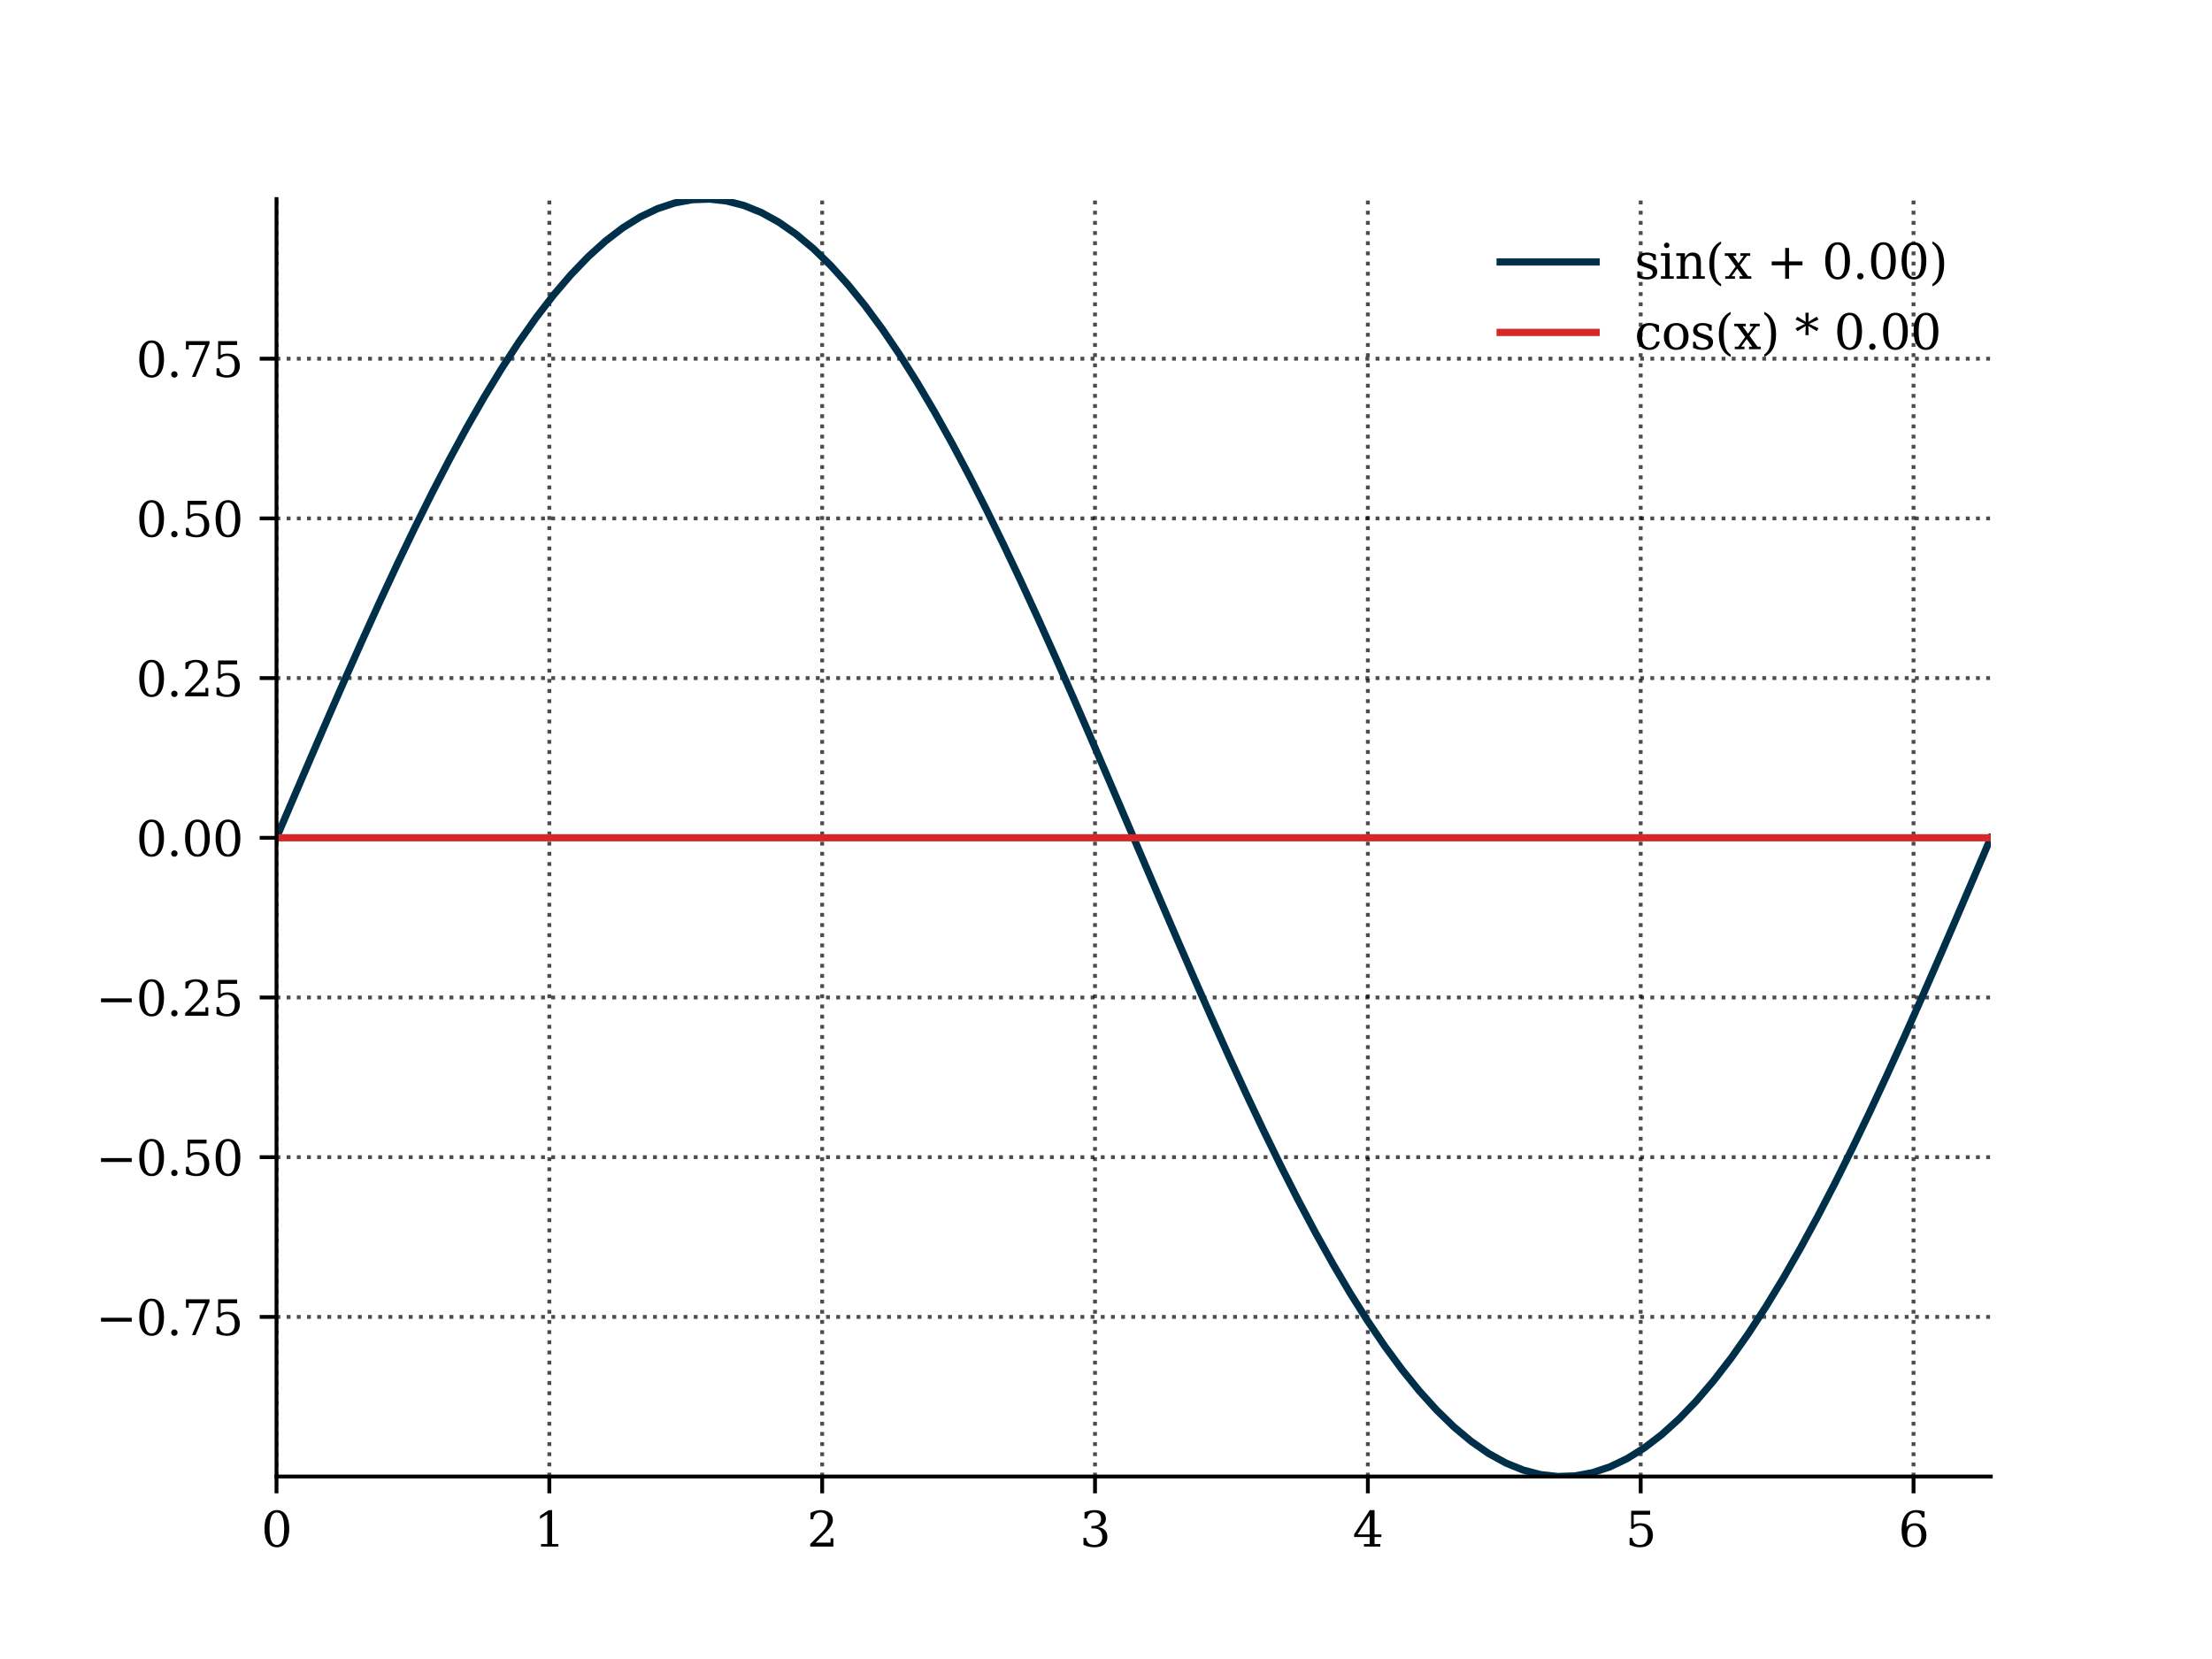 <?xml version="1.0" encoding="utf-8" standalone="no"?>
<!DOCTYPE svg PUBLIC "-//W3C//DTD SVG 1.1//EN"
  "http://www.w3.org/Graphics/SVG/1.1/DTD/svg11.dtd">
<svg xmlns:xlink="http://www.w3.org/1999/xlink" width="460.8pt" height="345.6pt" viewBox="0 0 460.8 345.6" xmlns="http://www.w3.org/2000/svg" version="1.1">
 <defs>
  <style type="text/css">*{stroke-linejoin: round; stroke-linecap: butt}</style>
 </defs>
 <g id="figure_1">
  <g id="patch_1">
   <path d="M 0 345.6 
L 460.8 345.6 
L 460.8 0 
L 0 0 
z
" style="fill: #ffffff"/>
  </g>
  <g id="axes_1">
   <g id="patch_2">
    <path d="M 57.6 307.584 
L 414.72 307.584 
L 414.72 41.472 
L 57.6 41.472 
z
" style="fill: #ffffff"/>
   </g>
   <g id="matplotlib.axis_1">
    <g id="xtick_1">
     <g id="line2d_1">
      <path d="M 57.6 307.584 
L 57.6 41.472 
" clip-path="url(#pf0b80061b5)" style="fill: none; stroke-dasharray: 0.8,1.32; stroke-dashoffset: 0; stroke: #000000; stroke-opacity: 0.7; stroke-width: 0.8"/>
     </g>
     <g id="line2d_2">
      <defs>
       <path id="m20624136b1" d="M 0 0 
L 0 3.5 
" style="stroke: #000000; stroke-width: 0.8"/>
      </defs>
      <g>
       <use xlink:href="#m20624136b1" x="57.6" y="307.584" style="stroke: #000000; stroke-width: 0.8"/>
      </g>
     </g>
     <g id="text_1">
      <!-- 0 -->
      <g transform="translate(54.419 322.182) scale(0.1 -0.1)">
       <defs>
        <path id="DejaVuSerif-30" d="M 2034 219 
Q 2513 219 2750 744 
Q 2988 1269 2988 2328 
Q 2988 3391 2750 3916 
Q 2513 4441 2034 4441 
Q 1556 4441 1318 3916 
Q 1081 3391 1081 2328 
Q 1081 1269 1318 744 
Q 1556 219 2034 219 
z
M 2034 -91 
Q 1275 -91 848 546 
Q 422 1184 422 2328 
Q 422 3475 848 4112 
Q 1275 4750 2034 4750 
Q 2797 4750 3222 4112 
Q 3647 3475 3647 2328 
Q 3647 1184 3222 546 
Q 2797 -91 2034 -91 
z
" transform="scale(0.016)"/>
       </defs>
       <use xlink:href="#DejaVuSerif-30"/>
      </g>
     </g>
    </g>
    <g id="xtick_2">
     <g id="line2d_3">
      <path d="M 114.437 307.584 
L 114.437 41.472 
" clip-path="url(#pf0b80061b5)" style="fill: none; stroke-dasharray: 0.8,1.32; stroke-dashoffset: 0; stroke: #000000; stroke-opacity: 0.7; stroke-width: 0.8"/>
     </g>
     <g id="line2d_4">
      <g>
       <use xlink:href="#m20624136b1" x="114.437" y="307.584" style="stroke: #000000; stroke-width: 0.8"/>
      </g>
     </g>
     <g id="text_2">
      <!-- 1 -->
      <g transform="translate(111.256 322.182) scale(0.1 -0.1)">
       <defs>
        <path id="DejaVuSerif-31" d="M 909 0 
L 909 331 
L 1722 331 
L 1722 4213 
L 781 3603 
L 781 4013 
L 1919 4750 
L 2350 4750 
L 2350 331 
L 3163 331 
L 3163 0 
L 909 0 
z
" transform="scale(0.016)"/>
       </defs>
       <use xlink:href="#DejaVuSerif-31"/>
      </g>
     </g>
    </g>
    <g id="xtick_3">
     <g id="line2d_5">
      <path d="M 171.275 307.584 
L 171.275 41.472 
" clip-path="url(#pf0b80061b5)" style="fill: none; stroke-dasharray: 0.8,1.32; stroke-dashoffset: 0; stroke: #000000; stroke-opacity: 0.7; stroke-width: 0.8"/>
     </g>
     <g id="line2d_6">
      <g>
       <use xlink:href="#m20624136b1" x="171.275" y="307.584" style="stroke: #000000; stroke-width: 0.8"/>
      </g>
     </g>
     <g id="text_3">
      <!-- 2 -->
      <g transform="translate(168.094 322.182) scale(0.1 -0.1)">
       <defs>
        <path id="DejaVuSerif-32" d="M 819 3553 
L 469 3553 
L 469 4384 
Q 803 4563 1142 4656 
Q 1481 4750 1806 4750 
Q 2534 4750 2956 4397 
Q 3378 4044 3378 3438 
Q 3378 2753 2422 1800 
Q 2347 1728 2309 1691 
L 1131 513 
L 3078 513 
L 3078 1088 
L 3444 1088 
L 3444 0 
L 434 0 
L 434 341 
L 1850 1753 
Q 2319 2222 2519 2614 
Q 2719 3006 2719 3438 
Q 2719 3909 2473 4175 
Q 2228 4441 1797 4441 
Q 1350 4441 1106 4219 
Q 863 3997 819 3553 
z
" transform="scale(0.016)"/>
       </defs>
       <use xlink:href="#DejaVuSerif-32"/>
      </g>
     </g>
    </g>
    <g id="xtick_4">
     <g id="line2d_7">
      <path d="M 228.112 307.584 
L 228.112 41.472 
" clip-path="url(#pf0b80061b5)" style="fill: none; stroke-dasharray: 0.8,1.32; stroke-dashoffset: 0; stroke: #000000; stroke-opacity: 0.7; stroke-width: 0.8"/>
     </g>
     <g id="line2d_8">
      <g>
       <use xlink:href="#m20624136b1" x="228.112" y="307.584" style="stroke: #000000; stroke-width: 0.8"/>
      </g>
     </g>
     <g id="text_4">
      <!-- 3 -->
      <g transform="translate(224.931 322.182) scale(0.1 -0.1)">
       <defs>
        <path id="DejaVuSerif-33" d="M 622 4469 
Q 988 4606 1323 4678 
Q 1659 4750 1953 4750 
Q 2638 4750 3022 4454 
Q 3406 4159 3406 3634 
Q 3406 3213 3140 2930 
Q 2875 2647 2388 2547 
Q 2963 2466 3280 2130 
Q 3597 1794 3597 1259 
Q 3597 606 3158 257 
Q 2719 -91 1894 -91 
Q 1528 -91 1179 -12 
Q 831 66 488 225 
L 488 1131 
L 838 1131 
Q 869 681 1141 450 
Q 1413 219 1906 219 
Q 2384 219 2661 495 
Q 2938 772 2938 1253 
Q 2938 1803 2653 2086 
Q 2369 2369 1819 2369 
L 1522 2369 
L 1522 2688 
L 1678 2688 
Q 2225 2688 2498 2914 
Q 2772 3141 2772 3597 
Q 2772 4006 2547 4223 
Q 2322 4441 1900 4441 
Q 1478 4441 1245 4241 
Q 1013 4041 972 3647 
L 622 3647 
L 622 4469 
z
" transform="scale(0.016)"/>
       </defs>
       <use xlink:href="#DejaVuSerif-33"/>
      </g>
     </g>
    </g>
    <g id="xtick_5">
     <g id="line2d_9">
      <path d="M 284.95 307.584 
L 284.95 41.472 
" clip-path="url(#pf0b80061b5)" style="fill: none; stroke-dasharray: 0.8,1.32; stroke-dashoffset: 0; stroke: #000000; stroke-opacity: 0.7; stroke-width: 0.8"/>
     </g>
     <g id="line2d_10">
      <g>
       <use xlink:href="#m20624136b1" x="284.95" y="307.584" style="stroke: #000000; stroke-width: 0.8"/>
      </g>
     </g>
     <g id="text_5">
      <!-- 4 -->
      <g transform="translate(281.768 322.182) scale(0.1 -0.1)">
       <defs>
        <path id="DejaVuSerif-34" d="M 2234 1581 
L 2234 4063 
L 641 1581 
L 2234 1581 
z
M 3609 0 
L 1484 0 
L 1484 331 
L 2234 331 
L 2234 1247 
L 197 1247 
L 197 1588 
L 2241 4750 
L 2859 4750 
L 2859 1581 
L 3750 1581 
L 3750 1247 
L 2859 1247 
L 2859 331 
L 3609 331 
L 3609 0 
z
" transform="scale(0.016)"/>
       </defs>
       <use xlink:href="#DejaVuSerif-34"/>
      </g>
     </g>
    </g>
    <g id="xtick_6">
     <g id="line2d_11">
      <path d="M 341.787 307.584 
L 341.787 41.472 
" clip-path="url(#pf0b80061b5)" style="fill: none; stroke-dasharray: 0.8,1.32; stroke-dashoffset: 0; stroke: #000000; stroke-opacity: 0.7; stroke-width: 0.8"/>
     </g>
     <g id="line2d_12">
      <g>
       <use xlink:href="#m20624136b1" x="341.787" y="307.584" style="stroke: #000000; stroke-width: 0.8"/>
      </g>
     </g>
     <g id="text_6">
      <!-- 5 -->
      <g transform="translate(338.606 322.182) scale(0.1 -0.1)">
       <defs>
        <path id="DejaVuSerif-35" d="M 3219 4666 
L 3219 4153 
L 1081 4153 
L 1081 2816 
Q 1244 2928 1461 2984 
Q 1678 3041 1947 3041 
Q 2703 3041 3140 2622 
Q 3578 2203 3578 1478 
Q 3578 738 3136 323 
Q 2694 -91 1894 -91 
Q 1572 -91 1234 -12 
Q 897 66 544 225 
L 544 1131 
L 897 1131 
Q 925 688 1179 453 
Q 1434 219 1894 219 
Q 2388 219 2653 544 
Q 2919 869 2919 1478 
Q 2919 2084 2655 2407 
Q 2391 2731 1894 2731 
Q 1613 2731 1398 2631 
Q 1184 2531 1019 2322 
L 750 2322 
L 750 4666 
L 3219 4666 
z
" transform="scale(0.016)"/>
       </defs>
       <use xlink:href="#DejaVuSerif-35"/>
      </g>
     </g>
    </g>
    <g id="xtick_7">
     <g id="line2d_13">
      <path d="M 398.624 307.584 
L 398.624 41.472 
" clip-path="url(#pf0b80061b5)" style="fill: none; stroke-dasharray: 0.8,1.32; stroke-dashoffset: 0; stroke: #000000; stroke-opacity: 0.7; stroke-width: 0.8"/>
     </g>
     <g id="line2d_14">
      <g>
       <use xlink:href="#m20624136b1" x="398.624" y="307.584" style="stroke: #000000; stroke-width: 0.8"/>
      </g>
     </g>
     <g id="text_7">
      <!-- 6 -->
      <g transform="translate(395.443 322.182) scale(0.1 -0.1)">
       <defs>
        <path id="DejaVuSerif-36" d="M 2094 219 
Q 2534 219 2771 542 
Q 3009 866 3009 1472 
Q 3009 2078 2771 2401 
Q 2534 2725 2094 2725 
Q 1647 2725 1412 2412 
Q 1178 2100 1178 1509 
Q 1178 888 1415 553 
Q 1653 219 2094 219 
z
M 1075 2569 
Q 1288 2803 1556 2918 
Q 1825 3034 2163 3034 
Q 2859 3034 3264 2615 
Q 3669 2197 3669 1472 
Q 3669 763 3233 336 
Q 2797 -91 2069 -91 
Q 1278 -91 853 498 
Q 428 1088 428 2181 
Q 428 3406 931 4078 
Q 1434 4750 2350 4750 
Q 2597 4750 2869 4703 
Q 3141 4656 3425 4563 
L 3425 3794 
L 3072 3794 
Q 3034 4109 2831 4275 
Q 2628 4441 2284 4441 
Q 1678 4441 1381 3981 
Q 1084 3522 1075 2569 
z
" transform="scale(0.016)"/>
       </defs>
       <use xlink:href="#DejaVuSerif-36"/>
      </g>
     </g>
    </g>
   </g>
   <g id="matplotlib.axis_2">
    <g id="ytick_1">
     <g id="line2d_15">
      <path d="M 57.6 274.333 
L 414.72 274.333 
" clip-path="url(#pf0b80061b5)" style="fill: none; stroke-dasharray: 0.8,1.32; stroke-dashoffset: 0; stroke: #000000; stroke-opacity: 0.7; stroke-width: 0.8"/>
     </g>
     <g id="line2d_16">
      <defs>
       <path id="m5cb5c519f2" d="M 0 0 
L -3.5 0 
" style="stroke: #000000; stroke-width: 0.8"/>
      </defs>
      <g>
       <use xlink:href="#m5cb5c519f2" x="57.6" y="274.333" style="stroke: #000000; stroke-width: 0.8"/>
      </g>
     </g>
     <g id="text_8">
      <!-- −0.75 -->
      <g transform="translate(19.955 278.132) scale(0.1 -0.1)">
       <defs>
        <path id="DejaVuSerif-2212" d="M 678 2259 
L 4684 2259 
L 4684 1753 
L 678 1753 
L 678 2259 
z
" transform="scale(0.016)"/>
        <path id="DejaVuSerif-2e" d="M 603 325 
Q 603 500 722 622 
Q 841 744 1019 744 
Q 1191 744 1312 622 
Q 1434 500 1434 325 
Q 1434 153 1312 31 
Q 1191 -91 1019 -91 
Q 841 -91 722 29 
Q 603 150 603 325 
z
" transform="scale(0.016)"/>
        <path id="DejaVuSerif-37" d="M 3609 4347 
L 1784 0 
L 1319 0 
L 3059 4153 
L 903 4153 
L 903 3578 
L 538 3578 
L 538 4666 
L 3609 4666 
L 3609 4347 
z
" transform="scale(0.016)"/>
       </defs>
       <use xlink:href="#DejaVuSerif-2212"/>
       <use xlink:href="#DejaVuSerif-30" x="83.789"/>
       <use xlink:href="#DejaVuSerif-2e" x="147.412"/>
       <use xlink:href="#DejaVuSerif-37" x="179.199"/>
       <use xlink:href="#DejaVuSerif-35" x="242.822"/>
      </g>
     </g>
    </g>
    <g id="ytick_2">
     <g id="line2d_17">
      <path d="M 57.6 241.064 
L 414.72 241.064 
" clip-path="url(#pf0b80061b5)" style="fill: none; stroke-dasharray: 0.8,1.32; stroke-dashoffset: 0; stroke: #000000; stroke-opacity: 0.7; stroke-width: 0.8"/>
     </g>
     <g id="line2d_18">
      <g>
       <use xlink:href="#m5cb5c519f2" x="57.6" y="241.064" style="stroke: #000000; stroke-width: 0.8"/>
      </g>
     </g>
     <g id="text_9">
      <!-- −0.50 -->
      <g transform="translate(19.955 244.864) scale(0.1 -0.1)">
       <use xlink:href="#DejaVuSerif-2212"/>
       <use xlink:href="#DejaVuSerif-30" x="83.789"/>
       <use xlink:href="#DejaVuSerif-2e" x="147.412"/>
       <use xlink:href="#DejaVuSerif-35" x="179.199"/>
       <use xlink:href="#DejaVuSerif-30" x="242.822"/>
      </g>
     </g>
    </g>
    <g id="ytick_3">
     <g id="line2d_19">
      <path d="M 57.6 207.796 
L 414.72 207.796 
" clip-path="url(#pf0b80061b5)" style="fill: none; stroke-dasharray: 0.8,1.32; stroke-dashoffset: 0; stroke: #000000; stroke-opacity: 0.7; stroke-width: 0.8"/>
     </g>
     <g id="line2d_20">
      <g>
       <use xlink:href="#m5cb5c519f2" x="57.6" y="207.796" style="stroke: #000000; stroke-width: 0.8"/>
      </g>
     </g>
     <g id="text_10">
      <!-- −0.25 -->
      <g transform="translate(19.955 211.595) scale(0.1 -0.1)">
       <use xlink:href="#DejaVuSerif-2212"/>
       <use xlink:href="#DejaVuSerif-30" x="83.789"/>
       <use xlink:href="#DejaVuSerif-2e" x="147.412"/>
       <use xlink:href="#DejaVuSerif-32" x="179.199"/>
       <use xlink:href="#DejaVuSerif-35" x="242.822"/>
      </g>
     </g>
    </g>
    <g id="ytick_4">
     <g id="line2d_21">
      <path d="M 57.6 174.528 
L 414.72 174.528 
" clip-path="url(#pf0b80061b5)" style="fill: none; stroke-dasharray: 0.8,1.32; stroke-dashoffset: 0; stroke: #000000; stroke-opacity: 0.7; stroke-width: 0.8"/>
     </g>
     <g id="line2d_22">
      <g>
       <use xlink:href="#m5cb5c519f2" x="57.6" y="174.528" style="stroke: #000000; stroke-width: 0.8"/>
      </g>
     </g>
     <g id="text_11">
      <!-- 0.00 -->
      <g transform="translate(28.334 178.327) scale(0.1 -0.1)">
       <use xlink:href="#DejaVuSerif-30"/>
       <use xlink:href="#DejaVuSerif-2e" x="63.623"/>
       <use xlink:href="#DejaVuSerif-30" x="95.41"/>
       <use xlink:href="#DejaVuSerif-30" x="159.033"/>
      </g>
     </g>
    </g>
    <g id="ytick_5">
     <g id="line2d_23">
      <path d="M 57.6 141.26 
L 414.72 141.26 
" clip-path="url(#pf0b80061b5)" style="fill: none; stroke-dasharray: 0.8,1.32; stroke-dashoffset: 0; stroke: #000000; stroke-opacity: 0.7; stroke-width: 0.8"/>
     </g>
     <g id="line2d_24">
      <g>
       <use xlink:href="#m5cb5c519f2" x="57.6" y="141.26" style="stroke: #000000; stroke-width: 0.8"/>
      </g>
     </g>
     <g id="text_12">
      <!-- 0.25 -->
      <g transform="translate(28.334 145.059) scale(0.1 -0.1)">
       <use xlink:href="#DejaVuSerif-30"/>
       <use xlink:href="#DejaVuSerif-2e" x="63.623"/>
       <use xlink:href="#DejaVuSerif-32" x="95.41"/>
       <use xlink:href="#DejaVuSerif-35" x="159.033"/>
      </g>
     </g>
    </g>
    <g id="ytick_6">
     <g id="line2d_25">
      <path d="M 57.6 107.992 
L 414.72 107.992 
" clip-path="url(#pf0b80061b5)" style="fill: none; stroke-dasharray: 0.8,1.32; stroke-dashoffset: 0; stroke: #000000; stroke-opacity: 0.7; stroke-width: 0.8"/>
     </g>
     <g id="line2d_26">
      <g>
       <use xlink:href="#m5cb5c519f2" x="57.6" y="107.992" style="stroke: #000000; stroke-width: 0.8"/>
      </g>
     </g>
     <g id="text_13">
      <!-- 0.50 -->
      <g transform="translate(28.334 111.791) scale(0.1 -0.1)">
       <use xlink:href="#DejaVuSerif-30"/>
       <use xlink:href="#DejaVuSerif-2e" x="63.623"/>
       <use xlink:href="#DejaVuSerif-35" x="95.41"/>
       <use xlink:href="#DejaVuSerif-30" x="159.033"/>
      </g>
     </g>
    </g>
    <g id="ytick_7">
     <g id="line2d_27">
      <path d="M 57.6 74.723 
L 414.72 74.723 
" clip-path="url(#pf0b80061b5)" style="fill: none; stroke-dasharray: 0.8,1.32; stroke-dashoffset: 0; stroke: #000000; stroke-opacity: 0.7; stroke-width: 0.8"/>
     </g>
     <g id="line2d_28">
      <g>
       <use xlink:href="#m5cb5c519f2" x="57.6" y="74.723" style="stroke: #000000; stroke-width: 0.8"/>
      </g>
     </g>
     <g id="text_14">
      <!-- 0.75 -->
      <g transform="translate(28.334 78.523) scale(0.1 -0.1)">
       <use xlink:href="#DejaVuSerif-30"/>
       <use xlink:href="#DejaVuSerif-2e" x="63.623"/>
       <use xlink:href="#DejaVuSerif-37" x="95.41"/>
       <use xlink:href="#DejaVuSerif-35" x="159.033"/>
      </g>
     </g>
    </g>
   </g>
   <g id="line2d_29">
    <path d="M 57.6 174.528 
L 61.207 166.088 
L 64.815 157.682 
L 68.422 149.344 
L 72.029 141.107 
L 75.636 133.005 
L 79.244 125.07 
L 82.851 117.334 
L 86.458 109.828 
L 90.065 102.583 
L 93.673 95.628 
L 97.28 88.99 
L 100.887 82.697 
L 104.495 76.774 
L 108.102 71.244 
L 111.709 66.13 
L 115.316 61.453 
L 118.924 57.231 
L 122.531 53.481 
L 126.138 50.218 
L 129.745 47.457 
L 133.353 45.206 
L 136.96 43.477 
L 140.567 42.275 
L 144.175 41.606 
L 147.782 41.472 
L 151.389 41.874 
L 154.996 42.81 
L 158.604 44.276 
L 162.211 46.267 
L 165.818 48.774 
L 169.425 51.788 
L 173.033 55.296 
L 176.64 59.284 
L 180.247 63.736 
L 183.855 68.634 
L 187.462 73.958 
L 191.069 79.688 
L 194.676 85.799 
L 198.284 92.268 
L 201.891 99.068 
L 205.498 106.172 
L 209.105 113.551 
L 212.713 121.175 
L 216.32 129.014 
L 219.927 137.037 
L 223.535 145.211 
L 227.142 153.502 
L 230.749 161.879 
L 234.356 170.306 
L 237.964 178.75 
L 241.571 187.177 
L 245.178 195.554 
L 248.785 203.845 
L 252.393 212.019 
L 256 220.042 
L 259.607 227.881 
L 263.215 235.505 
L 266.822 242.884 
L 270.429 249.988 
L 274.036 256.788 
L 277.644 263.257 
L 281.251 269.368 
L 284.858 275.098 
L 288.465 280.422 
L 292.073 285.32 
L 295.68 289.772 
L 299.287 293.76 
L 302.895 297.268 
L 306.502 300.282 
L 310.109 302.789 
L 313.716 304.78 
L 317.324 306.246 
L 320.931 307.182 
L 324.538 307.584 
L 328.145 307.45 
L 331.753 306.781 
L 335.36 305.579 
L 338.967 303.85 
L 342.575 301.599 
L 346.182 298.838 
L 349.789 295.575 
L 353.396 291.825 
L 357.004 287.603 
L 360.611 282.926 
L 364.218 277.812 
L 367.825 272.282 
L 371.433 266.359 
L 375.04 260.066 
L 378.647 253.428 
L 382.255 246.473 
L 385.862 239.228 
L 389.469 231.722 
L 393.076 223.986 
L 396.684 216.051 
L 400.291 207.949 
L 403.898 199.712 
L 407.505 191.374 
L 411.113 182.968 
L 414.72 174.528 
" clip-path="url(#pf0b80061b5)" style="fill: none; stroke: #003049; stroke-width: 1.5; stroke-linecap: square"/>
   </g>
   <g id="line2d_30">
    <path d="M 57.6 174.528 
L 61.207 174.528 
L 64.815 174.528 
L 68.422 174.528 
L 72.029 174.528 
L 75.636 174.528 
L 79.244 174.528 
L 82.851 174.528 
L 86.458 174.528 
L 90.065 174.528 
L 93.673 174.528 
L 97.28 174.528 
L 100.887 174.528 
L 104.495 174.528 
L 108.102 174.528 
L 111.709 174.528 
L 115.316 174.528 
L 118.924 174.528 
L 122.531 174.528 
L 126.138 174.528 
L 129.745 174.528 
L 133.353 174.528 
L 136.96 174.528 
L 140.567 174.528 
L 144.175 174.528 
L 147.782 174.528 
L 151.389 174.528 
L 154.996 174.528 
L 158.604 174.528 
L 162.211 174.528 
L 165.818 174.528 
L 169.425 174.528 
L 173.033 174.528 
L 176.64 174.528 
L 180.247 174.528 
L 183.855 174.528 
L 187.462 174.528 
L 191.069 174.528 
L 194.676 174.528 
L 198.284 174.528 
L 201.891 174.528 
L 205.498 174.528 
L 209.105 174.528 
L 212.713 174.528 
L 216.32 174.528 
L 219.927 174.528 
L 223.535 174.528 
L 227.142 174.528 
L 230.749 174.528 
L 234.356 174.528 
L 237.964 174.528 
L 241.571 174.528 
L 245.178 174.528 
L 248.785 174.528 
L 252.393 174.528 
L 256 174.528 
L 259.607 174.528 
L 263.215 174.528 
L 266.822 174.528 
L 270.429 174.528 
L 274.036 174.528 
L 277.644 174.528 
L 281.251 174.528 
L 284.858 174.528 
L 288.465 174.528 
L 292.073 174.528 
L 295.68 174.528 
L 299.287 174.528 
L 302.895 174.528 
L 306.502 174.528 
L 310.109 174.528 
L 313.716 174.528 
L 317.324 174.528 
L 320.931 174.528 
L 324.538 174.528 
L 328.145 174.528 
L 331.753 174.528 
L 335.36 174.528 
L 338.967 174.528 
L 342.575 174.528 
L 346.182 174.528 
L 349.789 174.528 
L 353.396 174.528 
L 357.004 174.528 
L 360.611 174.528 
L 364.218 174.528 
L 367.825 174.528 
L 371.433 174.528 
L 375.04 174.528 
L 378.647 174.528 
L 382.255 174.528 
L 385.862 174.528 
L 389.469 174.528 
L 393.076 174.528 
L 396.684 174.528 
L 400.291 174.528 
L 403.898 174.528 
L 407.505 174.528 
L 411.113 174.528 
L 414.72 174.528 
" clip-path="url(#pf0b80061b5)" style="fill: none; stroke: #d62828; stroke-width: 1.5; stroke-linecap: square"/>
   </g>
   <g id="patch_3">
    <path d="M 57.6 307.584 
L 57.6 41.472 
" style="fill: none; stroke: #000000; stroke-width: 0.8; stroke-linejoin: miter; stroke-linecap: square"/>
   </g>
   <g id="patch_4">
    <path d="M 57.6 307.584 
L 414.72 307.584 
" style="fill: none; stroke: #000000; stroke-width: 0.8; stroke-linejoin: miter; stroke-linecap: square"/>
   </g>
   <g id="legend_1">
    <g id="line2d_31">
     <path d="M 312.506 54.57 
L 322.506 54.57 
L 332.506 54.57 
" style="fill: none; stroke: #003049; stroke-width: 1.5; stroke-linecap: square"/>
    </g>
    <g id="text_15">
     <!-- sin(x + 0.00) -->
     <g transform="translate(340.506 58.07) scale(0.1 -0.1)">
      <defs>
       <path id="DejaVuSerif-73" d="M 359 184 
L 359 959 
L 691 959 
Q 703 588 923 403 
Q 1144 219 1575 219 
Q 1963 219 2166 364 
Q 2369 509 2369 788 
Q 2369 1006 2220 1140 
Q 2072 1275 1594 1428 
L 1178 1569 
Q 750 1706 558 1912 
Q 366 2119 366 2438 
Q 366 2894 700 3153 
Q 1034 3413 1625 3413 
Q 1888 3413 2178 3344 
Q 2469 3275 2778 3144 
L 2778 2419 
L 2447 2419 
Q 2434 2741 2221 2922 
Q 2009 3103 1644 3103 
Q 1281 3103 1095 2975 
Q 909 2847 909 2591 
Q 909 2381 1050 2254 
Q 1191 2128 1613 1997 
L 2069 1856 
Q 2541 1709 2748 1489 
Q 2956 1269 2956 922 
Q 2956 450 2595 179 
Q 2234 -91 1600 -91 
Q 1278 -91 972 -22 
Q 666 47 359 184 
z
" transform="scale(0.016)"/>
       <path id="DejaVuSerif-69" d="M 622 4353 
Q 622 4497 726 4603 
Q 831 4709 978 4709 
Q 1122 4709 1226 4603 
Q 1331 4497 1331 4353 
Q 1331 4206 1228 4103 
Q 1125 4000 978 4000 
Q 831 4000 726 4103 
Q 622 4206 622 4353 
z
M 1356 331 
L 1900 331 
L 1900 0 
L 231 0 
L 231 331 
L 781 331 
L 781 2988 
L 231 2988 
L 231 3322 
L 1356 3322 
L 1356 331 
z
" transform="scale(0.016)"/>
       <path id="DejaVuSerif-6e" d="M 263 0 
L 263 331 
L 781 331 
L 781 2988 
L 231 2988 
L 231 3322 
L 1356 3322 
L 1356 2731 
Q 1516 3069 1770 3241 
Q 2025 3413 2363 3413 
Q 2913 3413 3172 3097 
Q 3431 2781 3431 2113 
L 3431 331 
L 3944 331 
L 3944 0 
L 2356 0 
L 2356 331 
L 2853 331 
L 2853 1931 
Q 2853 2541 2703 2767 
Q 2553 2994 2175 2994 
Q 1775 2994 1565 2701 
Q 1356 2409 1356 1850 
L 1356 331 
L 1856 331 
L 1856 0 
L 263 0 
z
" transform="scale(0.016)"/>
       <path id="DejaVuSerif-28" d="M 2041 -997 
Q 1281 -656 893 83 
Q 506 822 506 1931 
Q 506 3044 893 3783 
Q 1281 4522 2041 4863 
L 2041 4556 
Q 1559 4225 1350 3623 
Q 1141 3022 1141 1931 
Q 1141 844 1350 242 
Q 1559 -359 2041 -691 
L 2041 -997 
z
" transform="scale(0.016)"/>
       <path id="DejaVuSerif-78" d="M 1863 2028 
L 2559 2988 
L 2113 2988 
L 2113 3322 
L 3391 3322 
L 3391 2988 
L 2950 2988 
L 2059 1759 
L 3097 331 
L 3531 331 
L 3531 0 
L 1997 0 
L 1997 331 
L 2419 331 
L 1697 1325 
L 972 331 
L 1403 331 
L 1403 0 
L 141 0 
L 141 331 
L 581 331 
L 1497 1594 
L 488 2988 
L 78 2988 
L 78 3322 
L 1563 3322 
L 1563 2988 
L 1166 2988 
L 1863 2028 
z
" transform="scale(0.016)"/>
       <path id="DejaVuSerif-20" transform="scale(0.016)"/>
       <path id="DejaVuSerif-2b" d="M 2931 4013 
L 2931 2259 
L 4684 2259 
L 4684 1753 
L 2931 1753 
L 2931 0 
L 2431 0 
L 2431 1753 
L 678 1753 
L 678 2259 
L 2431 2259 
L 2431 4013 
L 2931 4013 
z
" transform="scale(0.016)"/>
       <path id="DejaVuSerif-29" d="M 453 -997 
L 453 -691 
Q 934 -359 1145 242 
Q 1356 844 1356 1931 
Q 1356 3022 1145 3623 
Q 934 4225 453 4556 
L 453 4863 
Q 1216 4522 1603 3783 
Q 1991 3044 1991 1931 
Q 1991 822 1603 83 
Q 1216 -656 453 -997 
z
" transform="scale(0.016)"/>
      </defs>
      <use xlink:href="#DejaVuSerif-73"/>
      <use xlink:href="#DejaVuSerif-69" x="51.318"/>
      <use xlink:href="#DejaVuSerif-6e" x="83.301"/>
      <use xlink:href="#DejaVuSerif-28" x="147.705"/>
      <use xlink:href="#DejaVuSerif-78" x="186.719"/>
      <use xlink:href="#DejaVuSerif-20" x="243.115"/>
      <use xlink:href="#DejaVuSerif-2b" x="274.902"/>
      <use xlink:href="#DejaVuSerif-20" x="358.691"/>
      <use xlink:href="#DejaVuSerif-30" x="390.479"/>
      <use xlink:href="#DejaVuSerif-2e" x="454.102"/>
      <use xlink:href="#DejaVuSerif-30" x="485.889"/>
      <use xlink:href="#DejaVuSerif-30" x="549.512"/>
      <use xlink:href="#DejaVuSerif-29" x="613.135"/>
     </g>
    </g>
    <g id="line2d_32">
     <path d="M 312.506 69.249 
L 322.506 69.249 
L 332.506 69.249 
" style="fill: none; stroke: #d62828; stroke-width: 1.5; stroke-linecap: square"/>
    </g>
    <g id="text_16">
     <!-- cos(x) * 0.00 -->
     <g transform="translate(340.506 72.749) scale(0.1 -0.1)">
      <defs>
       <path id="DejaVuSerif-63" d="M 3291 997 
Q 3169 466 2822 187 
Q 2475 -91 1925 -91 
Q 1200 -91 759 389 
Q 319 869 319 1663 
Q 319 2459 759 2936 
Q 1200 3413 1925 3413 
Q 2241 3413 2553 3339 
Q 2866 3266 3181 3116 
L 3181 2266 
L 2847 2266 
Q 2781 2703 2561 2903 
Q 2341 3103 1931 3103 
Q 1466 3103 1228 2742 
Q 991 2381 991 1663 
Q 991 944 1227 581 
Q 1463 219 1931 219 
Q 2303 219 2525 412 
Q 2747 606 2828 997 
L 3291 997 
z
" transform="scale(0.016)"/>
       <path id="DejaVuSerif-6f" d="M 1925 219 
Q 2388 219 2623 584 
Q 2859 950 2859 1663 
Q 2859 2375 2623 2739 
Q 2388 3103 1925 3103 
Q 1463 3103 1227 2739 
Q 991 2375 991 1663 
Q 991 950 1228 584 
Q 1466 219 1925 219 
z
M 1925 -91 
Q 1200 -91 759 389 
Q 319 869 319 1663 
Q 319 2456 758 2934 
Q 1197 3413 1925 3413 
Q 2653 3413 3092 2934 
Q 3531 2456 3531 1663 
Q 3531 869 3092 389 
Q 2653 -91 1925 -91 
z
" transform="scale(0.016)"/>
       <path id="DejaVuSerif-2a" d="M 3097 3866 
L 1875 3297 
L 3097 2719 
L 2859 2350 
L 1772 3028 
L 1813 1838 
L 1388 1838 
L 1428 3028 
L 341 2350 
L 103 2719 
L 1325 3291 
L 103 3866 
L 341 4238 
L 1428 3559 
L 1388 4750 
L 1813 4750 
L 1772 3559 
L 2859 4238 
L 3097 3866 
z
" transform="scale(0.016)"/>
      </defs>
      <use xlink:href="#DejaVuSerif-63"/>
      <use xlink:href="#DejaVuSerif-6f" x="56.006"/>
      <use xlink:href="#DejaVuSerif-73" x="116.211"/>
      <use xlink:href="#DejaVuSerif-28" x="167.529"/>
      <use xlink:href="#DejaVuSerif-78" x="206.543"/>
      <use xlink:href="#DejaVuSerif-29" x="262.939"/>
      <use xlink:href="#DejaVuSerif-20" x="301.953"/>
      <use xlink:href="#DejaVuSerif-2a" x="333.74"/>
      <use xlink:href="#DejaVuSerif-20" x="383.74"/>
      <use xlink:href="#DejaVuSerif-30" x="415.527"/>
      <use xlink:href="#DejaVuSerif-2e" x="479.15"/>
      <use xlink:href="#DejaVuSerif-30" x="510.938"/>
      <use xlink:href="#DejaVuSerif-30" x="574.561"/>
     </g>
    </g>
   </g>
  </g>
 </g>
 <defs>
  <clipPath id="pf0b80061b5">
   <rect x="57.6" y="41.472" width="357.12" height="266.112"/>
  </clipPath>
 </defs>
</svg>
